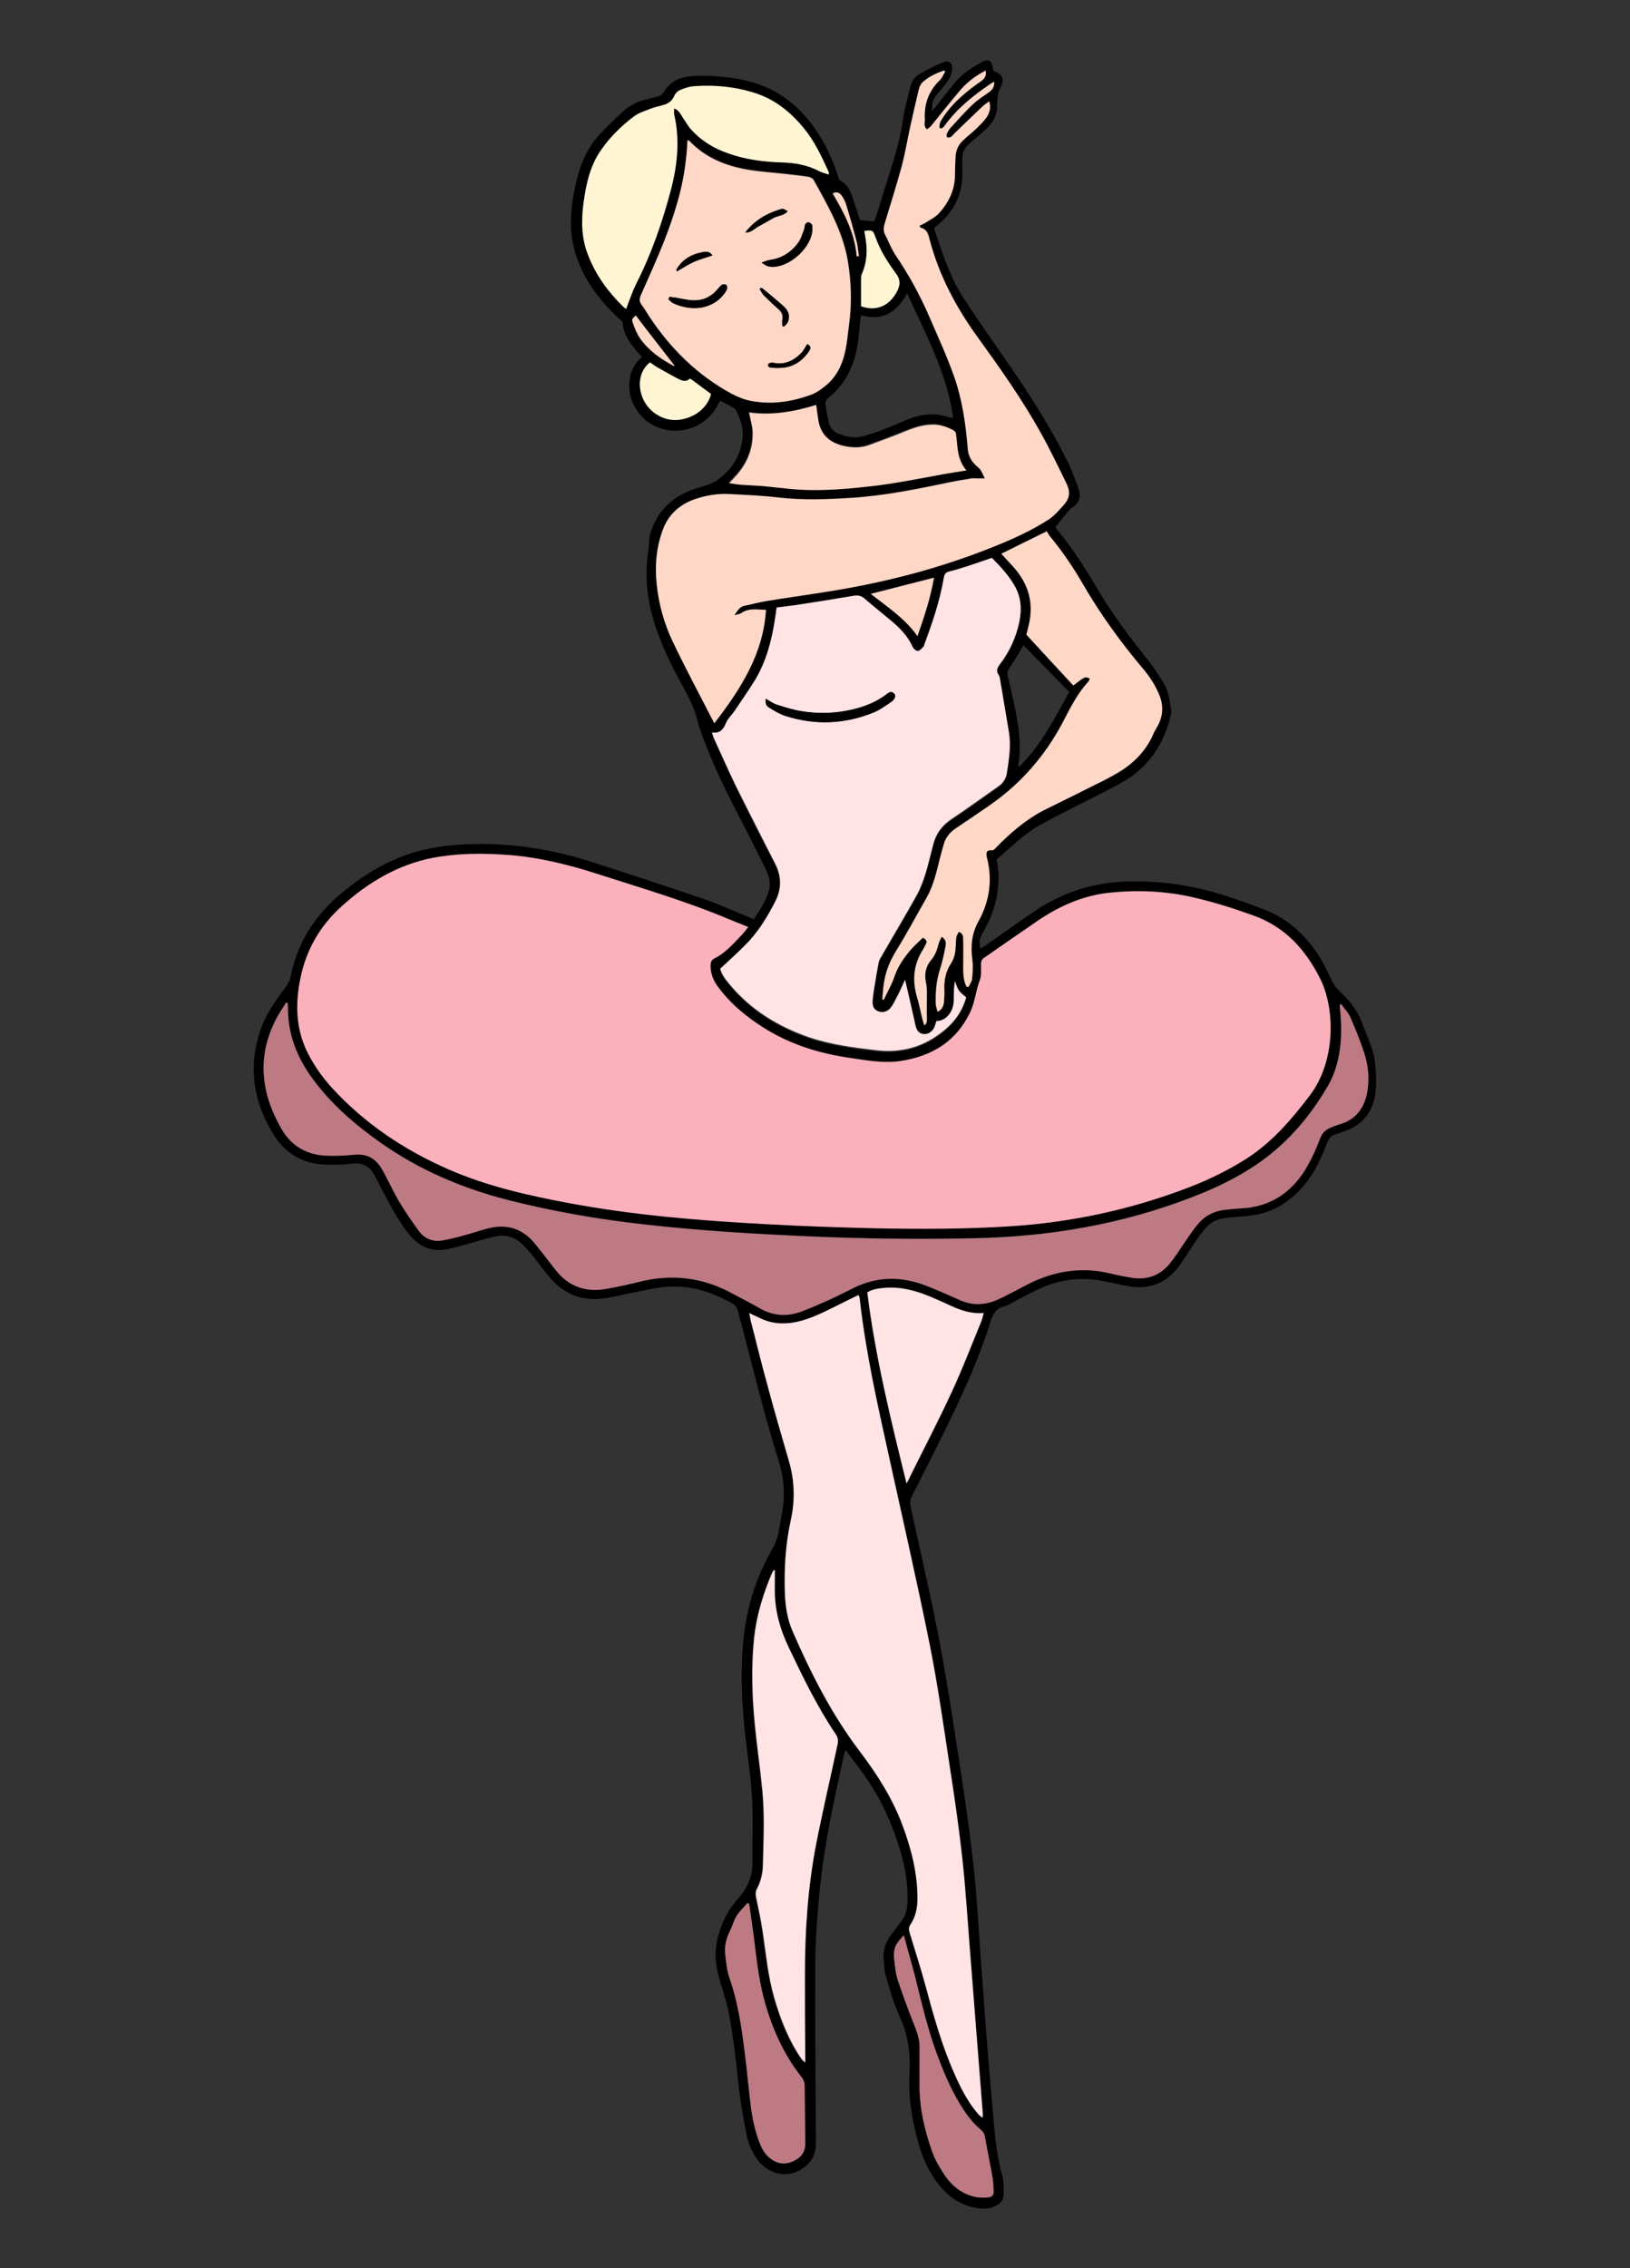 <?xml version="1.0" encoding="utf-8"?>
<!-- Generator: Adobe Illustrator 22.1.0, SVG Export Plug-In . SVG Version: 6.00 Build 0)  -->
<svg version="1.1" id="Слой3_xA0_Изображение_1_"
	 xmlns="http://www.w3.org/2000/svg" xmlns:xlink="http://www.w3.org/1999/xlink" x="0px" y="0px" viewBox="0 0 552 768"
	 style="enable-background:new 0 0 552 768;" xml:space="preserve">
<rect x="0" y="0" width="552" height="768" fill="#333333" stroke="none"/>
<style type="text/css">
	.st0{fill:#FAB1BC;}
	.st1{fill:#FFE3E5;}
	.st2{fill:#FFD7C6;}
	.st3{fill:#BD7A83;}
	.st4{fill:#FFF5D3;}
</style>
<g>
	<path d="M336.5,24.1c2.9,0.9,3.8,2.6,2.4,5.3c-1.1,2.1-1.2,4.1-1.2,6.4c0,3.1-1.4,5.7-3.7,7.8c-1.8,1.7-3.7,3.3-5.6,4.9
		c-1.7,1.4-2.5,3.1-2.5,5.2c0,1.6,0,3.2,0,4.8c0.1,7.6-3.1,13.6-9,18.2c-0.2,0.1-0.3,0.3-0.6,0.6c2.7,8,5.2,16.1,9.8,23.3
		c4.6,7.1,9.5,14.1,14.3,21c7.8,11.2,15.2,22.7,21.3,35c1.4,2.9,2.5,6,3.6,9.1c0.9,2.6,0.1,4.7-2.2,6.2c-0.4,0.3-0.8,0.5-1.1,0.9
		c-1.5,1.8-3,3.7-4.6,5.7c0,0,0.1,0.3,0.3,0.5c5.2,6.2,9.6,13,13.7,20c5.3,9.1,11.7,17.4,18.2,25.6c1.7,2.2,3.2,4.6,4.6,7
		c1.7,2.7,1.8,5.9,2.5,9c0.1,0.4-0.1,0.9-0.2,1.4c-2.2,9.6-7.2,17.4-15.8,22.5c-4.6,2.7-9.5,5-14.2,7.4c-5,2.6-10,5-14.9,7.8
		c-5.2,3-9.4,7.4-14.1,11.3c0.9,3.9,0.8,7.8,0.2,11.7c-0.7,4.6-2.4,8.8-4.7,12.8c-1.4,2.4-1.5,3-1,5.7c0.8-0.5,1.5-0.9,2.2-1.4
		c5.5-3.8,11-7.8,16.5-11.5c9.2-6.1,19.3-9.4,30.4-9.8c11.8-0.4,23.3,1.3,34.5,5c4.4,1.4,8.8,3,13.1,4.7c8,3.2,13.9,9,18.4,16.2
		c1.6,2.6,2.8,5.5,4.3,8.3c0.6,1,1.2,2,2.1,2.8c3.5,3.2,6.3,6.6,7.9,11.2c1.4,4.2,3.7,8.2,4.2,12.7c0.4,3.7,0.7,7.6,0.1,11.2
		c-0.9,6.3-4.7,10.6-10.8,12.6c-5.1,1.7-4.3,1-6.4,6.1c-2.3,5.8-5.4,11.1-10,15.3c-4.3,3.9-9.3,6.4-15.2,7c-2.7,0.3-5.4,0.5-8.1,0.8
		c-3.1,0.3-5.7,1.7-7.6,4.2c-1.7,2.1-3.2,4.4-4.7,6.7c-1.3,1.9-2.5,3.9-3.9,5.8c-4.5,5.8-10.4,7.7-17.5,6.3
		c-2.7-0.5-5.5-1.2-8.2-1.7c-8-1.5-15.6-0.3-22.8,3.4c-2.9,1.4-5.7,2.9-8.5,4.4c-0.5,0.3-1,0.6-1.5,0.7c-3.2,0.6-4.3,2.8-5.2,5.7
		c-3.4,11-8.1,21.5-13.1,31.9c-4.3,8.9-8.8,17.8-13.3,26.6c-0.7,1.3-0.8,2.5-0.5,3.9c3.3,15.2,6.9,30.4,9.8,45.7
		c2.9,15.5,5.2,31.1,7.6,46.6c1.5,10,2.9,20.1,4,30.2c1,9.5,1.5,19,2.2,28.5c0.7,9.5,1.4,19,2.1,28.5c0.7,9.1,1.5,18.2,2.3,27.3
		c0.6,6.7,1.2,13.4,3.1,19.9c0.5,1.9,0.4,4,0.4,5.9c0,2.1-1.2,3.4-3.1,4.2c-2.2,1-4.5,0.8-6.8,0.4c-5.7-1.2-10-4.6-13.2-9.3
		c-2.5-3.7-4.4-7.6-5.6-11.9c-2.3-8.1-3.7-16.2-3.2-24.6c0.4-6.8-0.6-13.1-3.5-19.3c-2-4.3-3.2-9-4.6-13.6c-0.5-1.7-0.4-3.5-0.6-5.2
		c-0.4-3.4,0.7-6.3,2.8-8.9c1.1-1.4,2.2-2.9,3.3-4.4c1.3-1.8,1.8-3.9,1.9-6.1c0.3-7.1-1.1-14-3.4-20.7c-2.9-8.7-6.9-16.8-12.5-24.2
		c-1.6-2.1-3.2-4.3-5.1-6.8c-0.3,1.1-0.5,1.6-0.6,2.2c-3.3,15-6.6,30-8.1,45.3c-0.9,8.7-1.5,17.6-1.5,26.3
		c-0.1,19.2,0.1,38.4,0.2,57.6c0,1.5,0.1,3.1-0.3,4.5c-0.3,1.3-0.9,2.8-1.9,3.8c-5.1,5.7-13,5.2-17.6-1c-1.9-2.6-3.1-5.4-3.7-8.5
		c-1.1-5.6-2.1-11.3-2.7-17c-0.9-8.3-1.8-16.5-3.4-24.7c-0.6-2.7-1.4-5.4-2.2-8.1c-1.4-4.2-2.5-8.5-2.1-12.9c0.2-2,0.6-3.9,1.2-5.8
		c0.6-2,1.5-3.9,2.4-5.8c0.6-1.3,1.5-2.4,2.4-3.6c1.1-1.5,2.4-2.8,3.4-4.3c1.9-2.8,3-5.8,3-9.2c-0.1-7.4,0.3-14.7-0.1-22.1
		c-0.3-6.5-1.3-13-2.1-19.6c-1.4-11.9-2-23.8-0.7-35.7c1.2-10.6,4.5-20.6,9.9-29.9c0.8-1.4,1.3-2.9,1.7-4.4c0.6-2.6,0.9-5.2,1.4-7.8
		c1.1-6,0.5-11.8-1.3-17.5c-5.2-16.5-9.1-33.3-13.6-50c-0.3-1.2-0.7-2.2-1.9-2.9c-6.9-3.9-14.2-6.3-22.2-5.7c-3.3,0.2-6.5,1-9.7,1.6
		c-3.8,0.7-7.6,1.7-11.5,2.3c-7.2,1.1-13.3-1.2-18.1-6.6c-2.1-2.3-3.9-4.9-5.8-7.3c-1.2-1.5-2.4-3-3.8-4.3c-2.5-2.4-5.6-3.5-9-2.8
		c-3,0.6-6,1.6-9,2.4c-2.4,0.7-4.8,1.4-7.2,1.9c-5.1,1.1-9.3-0.4-12.7-4.3c-3.6-4.2-6.2-9.1-8.8-14c-1.2-2.3-2.4-4.7-3.7-7
		c-1.6-2.9-4-4-7.4-3.6c-3.1,0.4-6.4,0.5-9.6,0.3c-7.1-0.4-12.8-3.7-16.6-9.6c-6.8-10.6-9-22.1-5.3-34.4c1.7-5.8,5-10.8,8.7-15.6
		c0.8-1,1.6-2.3,1.9-3.5c2.3-12.1,8.6-21.7,18.1-29.4c8.7-7.1,18.4-12.5,29.6-14.6c6.6-1.3,13.2-1.5,19.8-1.4
		c11.2,0.3,22.1,2.2,32.8,5.5c13.5,4.3,26.9,8.7,40.3,13.3c4.6,1.6,9,3.6,13.6,5.5c0.9,0.4,1.7,0.7,2.8,1.2c2-3.2,4.1-6.2,5.1-9.8
		c0.7-2.4,0.1-4.8-1-7c-2.7-5.4-5.4-10.9-8.2-16.3c-5.3-10.2-10.4-20.4-14.1-31.2c-0.2-0.6-0.5-1.2-0.6-1.8c-1-5-3.4-9.4-5.8-13.8
		c-4-7.3-7.6-14.8-9.8-22.9c-2-7.4-2.5-14.8-1.3-22.3c0.3-1.6,0.1-3.2,0.4-4.7c1.8-6.9,6-11.9,12.5-14.9c2.2-1,4.7-1.6,7-2.4
		c1.2-0.4,2.4-0.9,3.4-1.6c5-3.6,8-8.4,8.6-14.6c0.3-3.4-0.9-6.3-2.3-9.2c-0.2-0.3-0.5-0.6-0.9-0.8c-1.4-0.8-2.8-1.5-4.4-2.3
		c-0.5,0.8-0.9,1.6-1.3,2.3c-5.6,9.4-19.1,10.6-26,2.2c-3.2-4-4.2-8.5-3-13.5c0.6-2.3,1.9-4.2,3.8-5.8c-0.6-0.7-1.1-1.2-1.6-1.8
		c-2.4-2.8-4.5-5.7-4.9-9.4c-0.1-1.1-0.9-1.4-1.5-2c-7.6-7.2-13.5-15.4-15.5-25.9c-1-5.4-0.6-10.8,0.4-16.2c0.4-2.4,1-4.9,1.7-7.2
		c1.4-4.9,3.8-9.4,7.3-13.1c2.4-2.5,4.8-4.9,7.3-7.2c2.4-2.3,5.3-3.8,8.6-4.5c1.2-0.3,2.3-0.6,3.5-0.9c1.1-0.3,1.7-0.9,2.3-1.9
		c0.6-1.1,1.7-2.1,2.7-2.9c2.6-1.8,5.6-2.2,8.7-2.2c6-0.1,12,0.4,17.8,2c9,2.4,16,7.8,21.4,15.3c3.7,5.2,6.4,10.9,8.3,17
		c0.1,0.4,0.2,0.9,0.5,1c3.3,1.8,4.1,5.1,5.1,8.3c0.6,1.7,1.2,3.5,1.7,5.2c1.7,0.2,3.2,0.4,4.7,0.5c0.2-0.3,0.4-0.6,0.5-0.9
		c2-6.2,3.9-12.5,5.9-18.8c1.5-4.9,2.8-9.8,3.5-14.9c0.5-3.7,1.6-7.3,2.5-11c0.4-1.8,1.4-3.3,2.9-4.2c2.6-1.5,5.3-2.9,8.1-4.1
		c2.2-0.9,3.5,0.4,3.1,2.8c-0.3,2-1.4,3.6-2.6,5.1c-0.9,1.1-1.7,2.1-2.6,3.1c-1.3,1.5-1.7,3.2-1.6,5.5c0.6-0.6,0.9-0.9,1.2-1.3
		c2.3-2.9,4.5-6,7-8.8c2.3-2.7,5.3-4.6,8.4-6.3c2.6-1.5,3.8-0.8,4,2.2C336.6,23.4,336.5,23.7,336.5,24.1z M253.4,313.9
		c-2.4-1-4.4-1.9-6.4-2.7c-14.5-6.1-29.5-10.5-44.4-15.3c-9.9-3.2-20-5.7-30.4-6.5c-8.6-0.7-17.1-0.7-25.6,1
		c-11.8,2.3-21.7,8.2-30.6,16.2c-7.5,6.7-12.2,14.9-14.2,24.7c-1.8,8.9-1.5,17.5,2.8,25.7c2.1,4,4.7,7.6,7.7,11
		c11.1,12.3,24.6,21.3,39.8,27.9c13.1,5.7,26.9,8.8,40.8,11.4c22,4.1,44.2,5.9,66.5,7.1c12.3,0.7,24.6,1.1,36.9,1.4
		c15.4,0.3,30.9,0.4,46.3-0.7c19.7-1.3,38.8-5.3,57.3-12.1c7.5-2.7,14.6-6,21.4-10.2c9.1-5.6,15.9-13.5,22.3-21.9
		c8.9-11.7,8.6-29.5,3.5-39.7c-5-9.9-12-17.5-22.6-21.3c-6.6-2.4-13.3-4.5-20.2-6.1c-9.4-2.2-19-2.6-28.6-1.6
		c-9,0.9-17.1,4.6-24.5,9.7c-5.9,4.1-11.8,8.2-17.8,12.3c-0.9,0.6-1.1,1.3-1.1,2.4c0.1,1.7,0.3,3.7-0.4,5.2
		c-1.4,3.4-1.6,7.2-3.1,10.5c-4.7,10.2-13.2,15.3-23.9,16.9c-5.5,0.8-11-0.2-16.5-1c-11.4-1.6-22.1-5-31.7-11.6
		c-5.2-3.5-9.9-7.6-13.6-12.7c-1.5-2.1-2.4-4.5-2.4-7.2c0-0.9,0.2-1.7,1.2-2.2c3.4-1.7,6-4.5,8.6-7.2
		C251.4,316.4,252.2,315.3,253.4,313.9z M335.9,188.9c-5.1,1.8-9.9,3.5-14.8,5.1c-1.1,0.4-1.4,1.1-1.5,2.1c-1.3,7.7-3.7,15-6.5,22.3
		c-0.1,0.4-0.2,0.8-0.5,1.1c-0.5,0.5-1.2,1.3-1.8,1.3c-0.6,0-1.4-0.7-1.7-1.3c-1.6-3.4-4-6.2-6.8-8.5c-3.2-2.7-6.5-5.2-9.6-8
		c-1.1-0.9-2.1-1.2-3.5-0.9c-6.6,1.2-13.3,2.2-19.9,3.2c-2.1,0.3-4.2,0.6-6.3,0.8c-0.2,1.5-0.4,2.8-0.6,4.1
		c-1.1,7.3-3,14.3-6.8,20.6c-2.1,3.6-4.5,7-6.9,10.4c-0.9,1.4-2.3,2.6-2.9,4.1c-0.9,2.2-2.1,3.5-4.7,3.1c0.2,0.7,0.4,1.3,0.6,1.8
		c2.5,5.5,4.9,11,7.5,16.3c4.3,8.8,8.8,17.6,13.3,26.3c2.2,4.2,2.2,8.4,0.1,12.7c-2.4,4.9-5.3,9.6-9,13.6c-3,3.2-6.3,6.1-9.7,9.3
		c0.4,1.6,1.6,3.2,2.8,4.8c7.2,8.9,16.6,14.7,27.3,18.4c7.4,2.5,15.1,3.5,22.8,4.4c8.7,1,16.3-1.3,23-6.8c3.7-3,6.2-6.8,7.4-11.1
		c-1-0.9-2-1.5-2.5-2.4c-0.6-0.9-0.9-2.1-1.3-3.1c-0.4,2.1-0.4,4-0.4,6c0,2-0.5,3.8-1.7,5.4c-1.1,1.4-2.6,2.1-4.2,2.1
		c-0.4,1-0.5,1.8-0.9,2.5c-0.7,1.4-2.2,2.1-3.6,1.9c-1.5-0.2-2.1-1.3-2.5-2.6c-0.2-0.8-0.3-1.6-0.5-2.3c-1-4.4-2-8.8-3.1-13.5
		c-1.1,2.2-2.1,4.4-3.1,6.5c-0.5,1-1,2-1.7,2.9c-1.1,1.4-2.8,1.9-4.3,1.3c-1.4-0.6-2-1.7-1.9-3.5c0.1-1.4,0.3-2.7,0.5-4
		c0.5-3.1,1-6.1,1.6-9.2c0.1-0.7,0.6-1.3,0.9-1.9c4-6.9,8.1-13.8,12-20.8c1.2-2.2,2.2-4.6,2.9-7.1c1.1-3.4,1.8-6.8,2.7-10.2
		c1-3.5,2.9-6.3,6-8.3c5.4-3.6,10.6-7.4,15.9-11.1c1.7-1.2,2.7-2.8,3-4.7c0.6-4.5,1.4-9,0.7-13.6c-1-6.2-2.1-12.3-3.1-18.4
		c-0.1-0.3-0.1-0.7-0.3-0.9c-1.3-1.5-0.5-2.8,0.5-4.1c3.1-4.2,5.3-8.9,6.4-14.1c0.9-4.4,0.5-8.6-1.8-12.5
		C341.3,194.5,338.7,191.7,335.9,188.9z M253.7,444.6c0.3,1.1,0.4,1.8,0.6,2.5c1.8,7.2,3.6,14.4,5.6,21.6c2.4,8.6,4.8,17.2,7.3,25.8
		c1.9,6.7,2.2,13.4,0.7,20.2c-1.8,8.3-2.3,16.6-2,25c0.2,4.3,0.8,8.4,2.5,12.4c6.3,14.5,13.4,28.5,23,41.1
		c5.9,7.8,11.1,16,14.5,25.3c2.9,7.9,5,15.9,4.9,24.3c0,3.2-0.6,6.2-2.4,8.9c-0.7,1-0.5,1.8-0.2,2.9c1.8,5.9,3.7,11.8,5.3,17.7
		c2.7,10,5.4,20.1,9.7,29.6c2.2,5,4.7,10,8.4,14.2c0.3,0.4,0.8,0.6,1.3,1c0-0.7,0-1.1,0-1.5c-1.5-18.7-2.9-37.3-4.4-56
		c-0.8-10-1.4-20.1-2.5-30.1c-1.2-11-2.8-21.9-4.5-32.8c-2-13.2-3.9-26.4-6.5-39.5c-4.3-21.5-9.2-42.8-13.9-64.2
		c-3.9-17.7-7.9-35.4-9.9-53.5c0-0.3-0.2-0.5-0.4-1c-2.1,1-4.1,2-6.1,3c-4.3,2.1-8.5,4.4-13.2,5.7c-5.1,1.4-9.9,1.3-14.7-1.2
		C255.8,445.6,255,445.2,253.7,444.6z M241.9,244.9c9.1-11.8,16.7-23.6,17.5-38.5c-2.8,0-5.6-0.7-8.2,1c-0.7,0.5-1.7,0.5-2.5,0.8
		c1-1.5,1.8-2.9,3.5-3.2c2.5-0.5,5-1.2,7.5-1.6c7.3-1.2,14.7-2.2,22-3.4c19.1-3.2,37.7-8.1,55.6-15.3c6.2-2.5,12.3-5.3,18-9
		c2-1.3,3.5-3.1,5.1-5c2.2-2.5,1.8-4.9,0.6-7.4c-2.8-5.7-5.5-11.4-8.6-16.9c-6.3-11.2-13.6-21.7-21.1-32
		c-7.5-10.3-13.5-21.4-16.6-33.8c-0.4-1.7-1-3.2-2.9-3.6c-0.1,0-0.2-0.4-0.4-0.7c0.8-0.4,1.6-0.7,2.4-1.2c1.4-0.9,3-1.7,4.1-2.9
		c3.4-3.7,5.5-8,5.5-13.2c0-2,0.1-4,0.2-6c0.1-2.3,1-4.2,2.7-5.7c1.4-1.3,2.9-2.5,4.3-3.8c1.2-1.2,2.4-2.3,3.4-3.7
		c1.1-1.6,1.6-3.4,1-5.6c-0.8,0.6-1.5,1-2.1,1.6c-3.2,3.1-6.4,6.2-9.7,9.3c-0.4,0.4-0.7,0.9-1.2,1.2c-0.3,0.2-0.9,0.2-1.3,0.1
		c-0.2-0.1-0.3-0.8-0.1-1.1c0.3-0.7,0.7-1.5,1.2-2c2.5-2.7,4.9-5.5,7.6-8c1.7-1.6,3.8-2.9,5.7-4.3c1.1-0.8,1.7-1.8,1.6-3.4
		c-0.6,0.3-1,0.5-1.4,0.8c-5.7,3.8-11.1,8.1-15.2,13.8c-0.4,0.6-0.8,1.4-1.9,1.1c-0.2-1.6,0.6-2.8,1.4-4c3.3-4.9,7.7-8.5,12.5-11.8
		c1.3-0.9,2-1.9,1.7-3.7c-3.5,1.8-6.4,4-8.9,7c-3.3,3.9-6.4,8-9.7,11.9c-0.3,0.4-0.8,0.7-1.3,1c-1.2-1.1-0.6-2.4-0.7-3.5
		c-0.4-5.2,1.3-9.5,5.1-13.2c0.8-0.8,1.2-1.9,1.8-2.9c-0.1-0.1-0.3-0.2-0.4-0.3c-2.7,1-5.3,2.1-7.4,4.1c-0.5,0.5-1,1.3-1.1,2.1
		c-1.1,4.5-2.1,9-3.1,13.5c-0.9,4.2-1.6,8.5-2.7,12.6c-1.8,6.6-3.8,13-5.8,19.5c-0.4,1.4-0.5,2.7,0.2,3.9c1.2,2.3,2.2,4.8,3.6,7
		c4.4,6.5,8.1,13.4,11.3,20.6c2.8,6.5,5.8,13,8.2,19.7c2.9,7.9,4.1,16.3,4.8,24.7c0.2,2.4,1,4.3,2.7,5.9c0.6,0.6,1.2,1.1,1.7,1.7
		c0.5,0.7,0.8,1.6,1.4,2.8c-1.2,0-1.9,0-2.6,0c-0.6,0-1.3-0.1-1.9,0c-2.4,0.4-4.9,0.8-7.3,1.3c-11.1,2.3-22.2,4.6-33.6,5.3
		c-8.1,0.5-16.1,0.8-24.2-0.1c-5.6-0.7-11.3-0.9-17-1.2c-4-0.2-8,0.5-11.8,1.8c-4.9,1.7-8.5,4.9-10.4,9.7c-2.5,6.1-3,12.6-2.3,19.1
		c0.7,6.7,2.4,13.3,5.4,19.3C232.2,226.4,237,235.4,241.9,244.9z M454.2,340c-0.2,0.1-0.4,0.2-0.5,0.3c0.2,1.7,0.4,3.3,0.4,5
		c0.3,7.9-0.5,15.6-4.5,22.5c-4.7,8.1-10.5,15.3-17.5,21.4c-8.4,7.3-18.2,12.2-28.4,16.1c-23.8,9.2-48.5,13.4-73.9,13.9
		c-19,0.4-38.1,0.1-57.1-0.7c-18-0.8-35.9-1.9-53.8-3.9c-15.8-1.8-31.3-4.4-46.7-8.3c-15.5-3.9-30-10.1-43.1-19.3
		c-8.8-6.2-16.9-13.1-23.3-21.9c-5.3-7.3-8.4-15.2-8.3-24.3c0-0.4-0.1-0.9-0.1-1.3c-0.2,0-0.3-0.1-0.5-0.1c-1.1,1.7-2.2,3.4-3.2,5.2
		c-6.8,12.8-5.4,25.3,1.6,37.5c3.2,5.5,8.2,8.7,14.7,9.1c3.3,0.2,6.7,0,10-0.3c4.1-0.4,7,1.2,9.1,4.5c0.5,0.8,1,1.6,1.4,2.5
		c1.6,3,2.9,6.1,4.7,8.9c2.1,3.5,4.4,6.9,6.8,10.1c1.9,2.5,4.7,3.6,7.9,3c2.4-0.4,4.8-1.1,7.2-1.7c2.8-0.8,5.5-1.8,8.3-2.4
		c6.1-1.5,11.4,0,15.5,4.9c0.8,1,1.6,2,2.4,3c1.7,2.1,3.3,4.3,5,6.4c4.4,5.5,10.2,7.5,17.1,6.2c3.6-0.7,7.2-1.4,10.8-2.3
		c11.3-2.9,22-1.6,32.2,4.1c2.9,1.6,5.9,3.1,8.9,4.8c4.5,2.6,9.3,2.9,14.1,1.1c3.2-1.2,6.3-2.6,9.5-4c2.8-1.3,5.6-2.7,8.4-4.1
		c8-3.9,16.1-3.8,24.2-0.7c3.9,1.5,7.7,3.2,11.5,4.9c4,1.8,8,1.9,12.1,0.2c0.8-0.3,1.6-0.7,2.4-1.1c2.8-1.5,5.7-2.9,8.5-4.4
		c9-4.7,18.4-6.1,28.4-3.6c2.3,0.6,4.7,1.1,7.1,1.4c5.1,0.8,9.4-0.8,12.6-4.8c1.7-2,3-4.3,4.6-6.5c1.6-2.3,3.1-4.6,4.9-6.8
		c2.3-2.7,5.3-4.4,8.8-4.9c1.8-0.2,3.7-0.5,5.5-0.5c9.7-0.4,17.1-4.9,22.1-13.1c1.5-2.4,2.8-5,3.9-7.7c2-4.8,1.5-5.7,8.1-7.8
		c5.5-1.7,8.2-5.8,9.1-11.3c0.7-4.4,0.2-8.8-1.2-13c-1.3-4-2.9-8-4.6-11.8C456.6,342.8,455.2,341.4,454.2,340z M232.8,47.5
		c-0.1,2.1-0.2,4.1-0.4,6.1c-1,9.9-4,19.2-7.6,28.4c-2.4,6-5.1,11.9-7.7,17.8c-0.5,1.2-0.6,2,0.2,3.1c0.9,1.2,1.6,2.6,2.5,3.8
		c7.3,11.1,16.5,20.2,28.2,26.5c2.1,1.1,4.4,2,6.7,2.4c7,1.3,13.9,0.2,20.5-2.3c2-0.7,3.7-2.2,5.3-3.6c3.3-3,5.1-7,5.9-11.3
		c0.6-2.8,0.8-5.7,1.2-8.5c1-7.3,0.8-14.5-0.4-21.7c-1.7-10-6.7-18.6-11.5-27.3c-0.3-0.6-1.2-1.1-1.9-1.2c-2.4-0.4-4.7-0.6-7.1-0.9
		c-4.4-0.5-8.9-0.7-13.3-1.5c-7.5-1.3-14.5-4-19.9-9.8C233.4,47.5,233.2,47.5,232.8,47.5z M327.3,334.1c0.2,0,0.4,0.1,0.6,0.1
		c0.4-0.9,1.1-1.8,1.2-2.7c0.2-2.1,0.4-4.3,0.1-6.4c-0.6-4.6-0.3-8.9,2.1-13.2c3.7-6.7,4.8-14,2.8-21.6c-0.1-0.2-0.1-0.5-0.1-0.7
		c-0.1-1.2,0.3-1.8,1.6-1.7c1,0.1,1.3-0.5,1.7-1c4.7-4.9,9.9-9.4,16-12.5c5.1-2.6,10.3-5.1,15.5-7.7c3-1.5,6-3,8.9-4.6
		c5.6-3.2,10.1-7.5,12.8-13.6c0.3-0.7,0.7-1.3,1-1.9c2-3.3,2.7-6.8,1.3-10.5c-1.2-3.4-3.1-6.5-5.5-9.3c-7.7-9.1-14.7-18.8-20.7-29.1
		c-3.3-5.7-7-11.1-11.2-16.2c-0.4-0.5-0.8-1.2-1-1.6c-5.4,2.7-10.3,5.1-15.4,7.6c1.3,1.4,2.5,2.7,3.7,4c4.9,5.3,7.3,11.4,5.9,18.7
		c-0.3,1.6-0.7,3.1-1.1,4.7c5.3,5.7,10.6,11.4,15.9,17.2c4-3.2,4-3.2,5.6-2.3c-0.1,0.3-0.2,0.8-0.5,1c-3.9,4.1-6.3,9.2-8.9,14.2
		c-5.9,11-13.8,20.1-24,27.3c-3.9,2.8-7.9,5.5-11.9,8.1c-1.9,1.3-3.4,2.9-4.1,5.2c-0.5,1.7-0.9,3.4-1.4,5.1c-1.2,4.5-2.1,9-4.4,13.1
		c-3.4,6.1-6.7,12.4-10.5,18.3c-1.9,3-3.2,6.1-3.8,9.4c-0.5,2.3-0.5,4.6-0.8,6.9c0.2,0,0.3,0.1,0.5,0.1c1.2-2.6,2.7-5.1,3.6-7.8
		c1.2-3.6,3.3-6.5,5.7-9.3c1.2-1.4,2.6-2.7,3.9-3.9c1.3,0.6,1.5,1.3,1,2.3c-0.3,0.6-0.6,1.1-0.9,1.7c-3.2,5-3.7,10.3-2.1,15.9
		c0.8,2.7,1.3,5.4,2,8.1c0.1,0.5,0.3,1,0.5,1.7c1-0.7,0.9-1.5,0.9-2.3c0-2.7,0.1-5.4,0-8.1c0-1.3,0-2.7-0.3-4
		c-0.6-2.8-0.3-5.4,1.7-7.7c1.3-1.6,2.1-3.4,2.5-5.3c0.2-0.9,0.7-1.6,1.1-2.6c1.8,1.1,1.5,2.5,1.2,3.8c-0.5,2.6-1.1,5.2-1.9,7.7
		c-1.2,3.6-1.4,7.4-1.3,11.1c0,0.9,0.3,1.8,0.6,2.8c1.7-0.9,2.1-2.2,2.2-3.5c0.2-1.4,0.2-2.9,0.1-4.3c-0.1-3.1,0.5-6,2.2-8.5
		c1.4-2.1,1.6-4.3,1.7-6.6c0-0.8,0-1.6,0.2-2.4c0.1-0.6,0.5-1.2,0.8-1.8c1.5,0.6,1.5,1.7,1.5,2.7c0,3.2,0,6.4,0,9.6
		C326.2,330,326.3,332.1,327.3,334.1z M262.4,531.7c-0.2,0-0.3-0.1-0.5-0.1c-0.2,0.4-0.5,0.8-0.7,1.2c-2.9,7-5.2,14.3-6,21.9
		c-1,9.9-0.7,19.8,0.3,29.7c0.8,7.3,1.8,14.6,2.5,21.9c0.8,8.2,0.4,16.5,0.2,24.7c-0.1,3-0.6,5.9-2,8.5c-0.5,1-0.5,1.9-0.3,3
		c0.8,3.8,1.6,7.7,2.2,11.5c1.1,7.5,1.8,15.1,3.9,22.4c2.1,7.4,4.9,14.4,9.2,20.7c0.3,0.4,0.7,0.7,1.3,1.3c0-1.1,0-1.7,0-2.3
		c0-9.3-0.1-18.6-0.1-27.8c0-14.7,1.1-29.4,3.8-43.9c2.2-11.2,4.7-22.4,7.2-33.5c0.3-1.3,0.3-2.4-0.5-3.6
		c-6.2-9.3-11.1-19.4-16-29.5c-3.1-6.5-4.9-13.2-4.7-20.4C262.4,535.5,262.4,533.6,262.4,531.7z M280.6,59.1
		c0.1-0.5,0.2-0.7,0.1-0.8c-2.4-5.2-4.8-10.5-8.5-15c-4.6-5.6-10.1-10-17.2-12.1c-6.5-1.9-13.2-2.5-19.9-2.1c-1.7,0.1-3.4,0.7-5,1.4
		c-0.8,0.3-1.5,1.2-1.8,2c-0.6,1.5-1.6,2.4-3.1,2.8c-1.6,0.5-3.3,0.8-4.8,1.4c-2,0.8-4.2,1.4-5.8,2.7c-4.1,3.1-7.9,6.8-10.9,11.1
		c-3.8,5.5-5.2,11.8-6.1,18.2c-0.8,6-0.7,12,1.6,17.7c2.6,6.7,6.8,12.3,11.8,17.3c0.3,0.3,0.6,0.4,1.1,0.8c0.2-0.6,0.3-1,0.5-1.5
		c0.9-2.3,1.6-4.7,2.8-6.9c5.2-10.2,8.9-20.9,11.8-31.9c2.2-8.4,3.1-17,1.1-25.6c-0.1-0.6,0-1.2,0-2c1.8,0.7,2.3,2.2,3.1,3.4
		c0.8,1.2,1.6,2.6,2.6,3.7c3.4,3.9,7.7,6.5,12.5,8.1c5.9,2,12,2.9,18.1,3.1c4.4,0.1,8.6,0.8,12.5,2.8
		C278.1,58.4,279.3,58.6,280.6,59.1z M307,502.3c0.4-0.8,0.9-1.5,1.3-2.3c4.7-9.5,9.6-19,14.1-28.6c3.6-7.9,6.8-16.1,10.1-24.1
		c0.3-0.8,0.5-1.7,0.8-2.8c-4.1,0.4-7.5-0.8-10.8-2.3c-2.4-1.1-4.8-2.2-7.2-3.2c-5.1-2.1-10.3-3.6-15.8-3c-1.9,0.2-3.8,0.4-5.6,1.5
		C296.4,459.4,301.7,480.8,307,502.3z M276.4,137.1c-7.7,2.4-15.2,3.6-22.9,2.3c0.4,2.3,1.2,4.4,1.2,6.5c0.2,5.9-1.9,11-5.9,15.2
		c-0.6,0.7-1.2,1.3-2.1,2.2c1.5,0.2,2.5,0.4,3.5,0.5c2.7,0.2,5.4,0.3,8.1,0.5c3.2,0.3,6.4,0.7,9.5,1c10,0.9,20,0,29.9-1.3
		c7.4-0.9,14.7-2.5,22-3.8c2.3-0.4,4.7-0.7,7.4-1.2c-3-3.4-3-7.4-3.4-11.3c0-0.2-0.1-0.5-0.1-0.7c0-0.9-0.5-1.4-1.3-1.8
		c-2.1-1-4.3-1.7-6.7-1.7c-3,0.1-5.8,0.9-8.6,2c-4.2,1.7-8.5,3.3-12.8,4.9c-3,1.1-6.1,1-9.2,0.2c-4.4-1.1-7.1-3.8-8-8.3
		C276.9,140.8,276.7,139.1,276.4,137.1z M291.6,106.7c-0.1,0.8-0.3,1.5-0.3,2.1c-0.2,1.7-0.3,3.3-0.5,5c-0.8,8.4-3.7,15.8-10.6,21.2
		c-0.4,0.3-0.7,1.1-0.7,1.6c0.3,2.2,0.7,4.4,1.2,6.6c0.5,1.8,1.7,3.1,3.4,3.7c2.6,1,5.4,1.6,8.2,0.8c2.1-0.6,4.1-1.2,6.2-2
		c3.2-1.2,6.3-2.7,9.5-3.9c4.3-1.7,8.7-2,13.1-0.6c0.5,0.2,1,0.2,1.7,0.3c-2.1-15.3-9.3-28.3-15.6-42.2
		C303.7,105.7,299,108.9,291.6,106.7z M253.7,644.6c-0.2,0-0.4-0.1-0.6-0.1c-1.8,2-3.8,3.8-4.7,6.5c-0.3,1.1-0.8,2.1-1.3,3.1
		c-1.2,2.4-1.8,5-1.5,7.7c0.3,2.8,0.6,5.6,1.5,8.2c2.9,8.4,4.2,17.1,5.2,25.8c0.7,5.6,1.2,11.3,1.9,16.9c0.5,4.3,1.3,8.5,2.9,12.6
		c0.8,2.1,1.9,4.1,3.6,5.5c2.4,1.9,5,2.4,7.8,1.1c2.7-1.2,4.2-3.2,4.2-6.3c-0.1-6.5-0.1-12.9-0.2-19.4c0-0.9-0.4-1.9-0.9-2.6
		c-6.5-8.1-10.5-17.4-13.1-27.5c-1.8-6.8-2.5-13.8-3.3-20.8C254.8,651.6,254.2,648.1,253.7,644.6z M306.1,655.3
		c-2.8,2.9-3.6,4.5-3.3,7.8c0.2,2.5,0.5,5.1,1.3,7.5c1.8,5.4,3.9,10.7,5.9,16c0.8,2,1.4,4.1,1.4,6.3c0,4.2,0,8.5,0,12.7
		c0,8,1.8,15.7,4.4,23.2c0.9,2.5,2.3,4.8,3.7,7c2.7,4.2,6.3,7.2,11.4,8.1c1.3,0.2,2.7,0.2,4,0c1-0.1,1.7-0.8,1.6-2
		c-0.1-1.4-0.1-2.9-0.3-4.3c-0.8-4.6-1.8-9.3-2.6-13.9c-0.2-1.1-0.5-1.9-1.4-2.6c-3-2.5-5.3-5.6-7.2-8.9c-3.2-5.4-5.6-11.1-7.8-17
		c-3.1-8.3-5.1-17-7.2-25.6C308.8,665,307.4,660.3,306.1,655.3z M346.6,218.5c-1.5,2.5-3,5.1-4.7,7.6c-0.8,1.1-0.9,2.1-0.5,3.4
		c0.7,2.7,1.3,5.4,1.9,8.2c1.5,7.1,2.8,14.3,1.5,21.6c0,0.1,0.2,0.2,0.4,0.3c7.4-7.3,12-16.4,16.9-25.3
		C356.8,228.9,351.7,223.7,346.6,218.5z M240.8,133.4c-2.1-1.6-4.2-3.1-6.2-4.6c-0.3-0.2-0.5-0.3-1-0.6c-1.3,1.3-2.8,0.7-4.1,0
		c-2.2-1.1-4.4-2.3-6.5-3.6c-1-0.6-2-1.3-2.9-1.9c-3.3,2.6-4.2,7.2-2.6,11.7c1.8,4.8,6.8,8.1,11.8,7.8
		C234.8,141.8,239.5,138.3,240.8,133.4z M291.6,103.7c5,1.7,9.3-0.1,11.9-4.6c1.3-2.2,1.7-4.2-0.1-6.6c-2.8-3.8-5.4-7.9-7-12.5
		c-0.8-2.2-1-2.2-3.7-1.9c0.1,0.6,0.2,1.2,0.3,1.8c0.8,4.3,0.8,8.6-1.1,12.7c-0.2,0.4-0.3,0.9-0.3,1.4
		C291.6,97.3,291.6,100.5,291.6,103.7z M316.3,195.6c-7.3,1.9-14.2,3.6-21.4,5.4c5.7,4.6,11.6,8.3,15.8,14.3
		C313.1,208.8,315.2,202.5,316.3,195.6z M228.5,123.9c-4.4-5.6-8.8-11.3-13.3-17c-1.2,1.1-1.4,1.2-1,2.4c0.7,1.8,1.4,3.8,2.5,5.4
		c2.9,4.1,6.9,6.8,11.2,9.2C228.1,123.9,228.4,123.9,228.5,123.9z M290.1,86.8c0.2,0,0.5,0,0.7-0.1c-0.3-1.8-0.5-3.6-0.9-5.3
		c-1.1-4.2-2.4-8.4-3.6-12.6c-0.3-0.9-0.7-1.8-1.3-2.5c-0.7-1-1.8-1.4-3.1-0.8C285.9,72.2,289.5,78.9,290.1,86.8z"/>
	<path class="st0" d="M253.4,313.9c-1.1,1.4-2,2.5-3,3.5c-2.6,2.7-5.1,5.5-8.6,7.2c-0.9,0.5-1.1,1.2-1.2,2.2c0,2.7,0.8,5,2.4,7.2
		c3.7,5.1,8.4,9.2,13.6,12.7c9.6,6.6,20.3,10,31.7,11.6c5.5,0.8,11,1.8,16.5,1c10.8-1.6,19.2-6.7,23.9-16.9
		c1.5-3.3,1.8-7.1,3.1-10.5c0.6-1.5,0.4-3.5,0.4-5.2c0-1.1,0.2-1.8,1.1-2.4c5.9-4.1,11.8-8.2,17.8-12.3c7.4-5.1,15.5-8.7,24.5-9.7
		c9.6-1,19.2-0.6,28.6,1.6c6.9,1.6,13.6,3.7,20.2,6.1c10.7,3.8,17.6,11.4,22.6,21.3c5.2,10.2,5.4,28-3.5,39.7
		c-6.4,8.4-13.2,16.3-22.3,21.9c-6.8,4.2-13.9,7.5-21.4,10.2c-18.5,6.8-37.6,10.8-57.3,12.1c-15.4,1-30.9,1-46.3,0.7
		c-12.3-0.3-24.6-0.7-36.9-1.4c-22.3-1.2-44.5-3-66.5-7.1c-13.9-2.6-27.7-5.7-40.8-11.4c-15.1-6.6-28.6-15.6-39.8-27.9
		c-3-3.3-5.6-7-7.7-11c-4.3-8.2-4.6-16.8-2.8-25.7c2-9.9,6.7-18,14.2-24.7c8.8-7.9,18.8-13.9,30.6-16.2c8.5-1.6,17-1.6,25.6-1
		c10.4,0.8,20.5,3.3,30.4,6.5c14.9,4.8,30,9.2,44.4,15.3C248.9,312.1,250.9,312.9,253.4,313.9z"/>
	<path class="st1" d="M335.9,188.9c2.8,2.8,5.5,5.7,7.5,9.1c2.4,3.9,2.7,8.1,1.8,12.5c-1.1,5.2-3.2,9.9-6.4,14.1
		c-1,1.3-1.7,2.5-0.5,4.1c0.2,0.2,0.2,0.6,0.3,0.9c1,6.1,2.1,12.3,3.1,18.4c0.7,4.6,0,9.1-0.7,13.6c-0.3,2-1.3,3.6-3,4.7
		c-5.3,3.7-10.5,7.5-15.9,11.1c-3.1,2.1-5.1,4.8-6,8.3c-0.9,3.4-1.7,6.8-2.7,10.2c-0.8,2.4-1.7,4.9-2.9,7.1c-3.9,7-8,13.8-12,20.8
		c-0.4,0.6-0.8,1.3-0.9,1.9c-0.6,3-1.1,6.1-1.6,9.2c-0.2,1.3-0.4,2.7-0.5,4c-0.1,1.8,0.5,3,1.9,3.5c1.5,0.6,3.2,0.2,4.3-1.3
		c0.7-0.9,1.2-1.9,1.7-2.9c1.1-2.1,2.1-4.2,3.1-6.5c1.1,4.6,2.1,9.1,3.1,13.5c0.2,0.8,0.3,1.6,0.5,2.3c0.4,1.3,1,2.4,2.5,2.6
		c1.4,0.2,2.8-0.5,3.6-1.9c0.4-0.7,0.6-1.5,0.9-2.5c1.6,0,3.1-0.7,4.2-2.1c1.3-1.6,1.7-3.4,1.7-5.4c0-2,0-3.9,0.4-6
		c0.4,1.1,0.7,2.2,1.3,3.1c0.6,0.9,1.5,1.5,2.5,2.4c-1.2,4.3-3.7,8.1-7.4,11.1c-6.7,5.6-14.3,7.8-23,6.8c-7.7-0.9-15.4-1.9-22.8-4.4
		c-10.7-3.7-20.1-9.5-27.3-18.4c-1.3-1.5-2.4-3.2-2.8-4.8c3.4-3.2,6.7-6.1,9.7-9.3c3.7-4,6.5-8.7,9-13.6c2.1-4.2,2.1-8.4-0.1-12.7
		c-4.5-8.8-8.9-17.5-13.3-26.3c-2.6-5.4-5-10.9-7.5-16.3c-0.2-0.5-0.3-1-0.6-1.8c2.6,0.4,3.8-0.9,4.7-3.1c0.6-1.5,1.9-2.7,2.9-4.1
		c2.3-3.4,4.7-6.9,6.9-10.4c3.8-6.3,5.7-13.3,6.8-20.6c0.2-1.3,0.4-2.5,0.6-4.1c2-0.3,4.2-0.5,6.3-0.8c6.6-1,13.3-2.1,19.9-3.2
		c1.4-0.2,2.4,0,3.5,0.9c3.1,2.7,6.4,5.3,9.6,8c2.8,2.4,5.3,5.1,6.8,8.5c0.3,0.6,1.1,1.3,1.7,1.3c0.6,0,1.3-0.8,1.8-1.3
		c0.3-0.3,0.4-0.7,0.5-1.1c2.7-7.3,5.2-14.6,6.5-22.3c0.2-1,0.4-1.7,1.5-2.1C326,192.4,330.8,190.6,335.9,188.9z M259.3,236.6
		c0,2,0.1,2.3,1.3,3.1c1.7,1,3.4,2.1,5.3,2.7c10.1,3.2,20.2,2.8,30-1.2c2.1-0.9,4-2.2,5.9-3.6c1.3-1,1.6-2.2,0.9-2.8
		c-1-1-1.9-0.2-2.7,0.4c-2.7,2.1-5.7,3.5-9,4.4c-6.5,1.9-13.1,2.3-19.7,1.2c-2.8-0.5-5.6-1.4-8.3-2.2
		C261.8,238.2,260.7,237.3,259.3,236.6z"/>
	<path class="st1" d="M253.7,444.6c1.2,0.6,2.1,1,3,1.4c4.7,2.5,9.6,2.6,14.7,1.2c4.7-1.3,8.9-3.6,13.2-5.7c2-1,4-2,6.1-3
		c0.2,0.5,0.4,0.7,0.4,1c2,18.1,6,35.8,9.9,53.5c4.7,21.4,9.6,42.8,13.9,64.2c2.6,13.1,4.5,26.3,6.5,39.5
		c1.7,10.9,3.3,21.8,4.5,32.8c1.1,10,1.7,20.1,2.5,30.1c1.5,18.7,2.9,37.3,4.4,56c0,0.4,0,0.8,0,1.5c-0.5-0.4-1-0.7-1.3-1
		c-3.7-4.2-6.2-9.1-8.4-14.2c-4.2-9.5-7-19.5-9.7-29.6c-1.6-5.9-3.5-11.8-5.3-17.7c-0.3-1-0.5-1.9,0.2-2.9c1.8-2.7,2.4-5.7,2.4-8.9
		c0-8.4-2-16.4-4.9-24.3c-3.4-9.3-8.6-17.5-14.5-25.3c-9.6-12.6-16.7-26.6-23-41.1c-1.7-4-2.3-8.1-2.5-12.4c-0.3-8.4,0.2-16.8,2-25
		c1.5-6.7,1.3-13.5-0.7-20.2c-2.5-8.6-5-17.2-7.3-25.8c-2-7.2-3.7-14.4-5.6-21.6C254.1,446.5,254,445.8,253.7,444.6z"/>
	<path class="st2" d="M241.9,244.9c-4.9-9.5-9.7-18.5-14.1-27.7c-2.9-6.1-4.7-12.6-5.4-19.3c-0.7-6.5-0.1-13,2.3-19.1
		c1.9-4.7,5.5-7.9,10.4-9.7c3.8-1.3,7.8-2,11.8-1.8c5.7,0.3,11.3,0.5,17,1.2c8.1,0.9,16.1,0.6,24.2,0.1c11.4-0.7,22.5-3,33.6-5.3
		c2.4-0.5,4.9-0.9,7.3-1.3c0.6-0.1,1.2,0,1.9,0c0.7,0,1.4,0,2.6,0c-0.6-1.2-0.9-2.1-1.4-2.8c-0.4-0.6-1.1-1.2-1.7-1.7
		c-1.7-1.6-2.6-3.6-2.7-5.9c-0.7-8.4-1.9-16.7-4.8-24.7c-2.4-6.7-5.4-13.2-8.2-19.7c-3.1-7.2-6.9-14.1-11.3-20.6
		c-1.5-2.2-2.4-4.7-3.6-7c-0.7-1.3-0.6-2.6-0.2-3.9c2-6.5,4-13,5.8-19.5c1.1-4.2,1.8-8.4,2.7-12.6c1-4.5,2-9,3.1-13.5
		c0.2-0.7,0.6-1.5,1.1-2.1c2.1-2,4.7-3.2,7.4-4.1c0.1,0.1,0.3,0.2,0.4,0.3c-0.6,1-1,2.1-1.8,2.9c-3.7,3.6-5.4,8-5.1,13.2
		c0.1,1.1-0.6,2.4,0.7,3.5c0.5-0.4,0.9-0.6,1.3-1c3.2-4,6.4-8,9.7-11.9c2.4-2.9,5.4-5.2,8.9-7c0.3,1.8-0.4,2.8-1.7,3.7
		c-4.8,3.3-9.2,7-12.5,11.8c-0.8,1.2-1.7,2.3-1.4,4c1.1,0.3,1.5-0.6,1.9-1.1c4.1-5.6,9.5-9.9,15.2-13.8c0.4-0.3,0.8-0.5,1.4-0.8
		c0.1,1.6-0.6,2.6-1.6,3.4c-1.9,1.4-4,2.6-5.7,4.3c-2.7,2.5-5.1,5.3-7.6,8c-0.5,0.6-0.9,1.3-1.2,2c-0.1,0.3,0,1,0.1,1.1
		c0.4,0.1,0.9,0.1,1.3-0.1c0.5-0.3,0.8-0.8,1.2-1.2c3.2-3.1,6.4-6.2,9.7-9.3c0.6-0.5,1.2-0.9,2.1-1.6c0.7,2.2,0.1,4-1,5.6
		c-1,1.4-2.2,2.5-3.4,3.7c-1.4,1.3-2.9,2.5-4.3,3.8c-1.7,1.5-2.6,3.4-2.7,5.7c-0.1,2-0.2,4-0.2,6c0,5.2-2.1,9.5-5.5,13.2
		c-1.1,1.2-2.7,2-4.1,2.9c-0.7,0.5-1.5,0.8-2.4,1.2c0.2,0.4,0.2,0.7,0.4,0.7c1.9,0.5,2.5,1.9,2.9,3.6c3.2,12.4,9.1,23.5,16.6,33.8
		c7.5,10.4,14.9,20.8,21.1,32c3.1,5.5,5.8,11.2,8.6,16.9c1.3,2.5,1.6,4.9-0.6,7.4c-1.6,1.8-3.1,3.6-5.1,5c-5.7,3.7-11.8,6.5-18,9
		c-17.9,7.3-36.5,12.2-55.6,15.3c-7.3,1.2-14.7,2.2-22,3.4c-2.5,0.4-5,1.1-7.5,1.6c-1.7,0.3-2.5,1.8-3.5,3.2
		c0.9-0.2,1.8-0.3,2.5-0.8c2.6-1.7,5.4-1,8.2-1C258.5,221.3,251,233.1,241.9,244.9z"/>
	<path class="st3" d="M454.2,340c1,1.5,2.4,2.8,3.1,4.5c1.7,3.9,3.3,7.8,4.6,11.8c1.4,4.2,1.9,8.6,1.2,13c-0.9,5.5-3.6,9.6-9.1,11.3
		c-6.5,2-6.1,2.9-8.1,7.8c-1.1,2.6-2.4,5.2-3.9,7.7c-5.1,8.2-12.4,12.7-22.1,13.1c-1.8,0.1-3.7,0.3-5.5,0.5
		c-3.6,0.5-6.6,2.1-8.8,4.9c-1.8,2.1-3.3,4.5-4.9,6.8c-1.5,2.2-2.9,4.4-4.6,6.5c-3.3,4-7.6,5.5-12.6,4.8c-2.4-0.4-4.7-0.8-7.1-1.4
		c-9.9-2.5-19.4-1-28.4,3.6c-2.8,1.5-5.7,3-8.5,4.4c-0.8,0.4-1.6,0.7-2.4,1.1c-4.1,1.6-8.1,1.6-12.1-0.2c-3.8-1.7-7.6-3.4-11.5-4.9
		c-8.1-3.1-16.2-3.2-24.2,0.7c-2.8,1.4-5.6,2.8-8.4,4.1c-3.1,1.4-6.3,2.8-9.5,4c-4.8,1.8-9.6,1.5-14.1-1.1c-2.9-1.7-5.9-3.2-8.9-4.8
		c-10.2-5.7-20.9-7-32.2-4.1c-3.6,0.9-7.2,1.7-10.8,2.3c-6.9,1.3-12.7-0.7-17.1-6.2c-1.7-2.1-3.3-4.3-5-6.4c-0.8-1-1.6-2-2.4-3
		c-4.1-4.9-9.4-6.4-15.5-4.9c-2.8,0.7-5.5,1.7-8.3,2.4c-2.4,0.7-4.8,1.3-7.2,1.7c-3.2,0.6-6-0.5-7.9-3c-2.4-3.2-4.7-6.6-6.8-10.1
		c-1.7-2.9-3.1-5.9-4.7-8.9c-0.4-0.8-0.9-1.7-1.4-2.5c-2.1-3.4-5-4.9-9.1-4.5c-3.3,0.3-6.7,0.5-10,0.3c-6.5-0.4-11.5-3.5-14.7-9.1
		c-7-12.1-8.4-24.7-1.6-37.5c1-1.8,2.1-3.5,3.2-5.2c0.2,0,0.3,0.1,0.5,0.1c0,0.4,0.1,0.9,0.1,1.3c-0.1,9.1,3,17.1,8.3,24.3
		c6.4,8.8,14.5,15.7,23.3,21.9c13.1,9.2,27.6,15.3,43.1,19.3c15.4,3.9,31,6.6,46.7,8.3c17.9,2,35.8,3.1,53.8,3.9
		c19,0.9,38.1,1.1,57.1,0.7c25.4-0.5,50.1-4.7,73.9-13.9c10.3-4,20-8.9,28.4-16.1c7.1-6.1,12.8-13.4,17.5-21.4
		c4-6.9,4.9-14.6,4.5-22.5c-0.1-1.7-0.3-3.3-0.4-5C453.9,340.1,454,340,454.2,340z"/>
	<path class="st2" d="M232.8,47.5c0.4,0.1,0.6,0.1,0.6,0.2c5.4,5.7,12.3,8.5,19.9,9.8c4.4,0.7,8.9,1,13.3,1.5
		c2.4,0.3,4.8,0.5,7.1,0.9c0.7,0.1,1.6,0.6,1.9,1.2c4.8,8.7,9.8,17.3,11.5,27.3c1.2,7.2,1.4,14.5,0.4,21.7c-0.4,2.9-0.6,5.7-1.2,8.5
		c-0.9,4.3-2.6,8.3-5.9,11.3c-1.6,1.4-3.4,2.8-5.3,3.6c-6.6,2.5-13.5,3.6-20.5,2.3c-2.3-0.4-4.6-1.3-6.7-2.4
		c-11.7-6.3-20.9-15.4-28.2-26.5c-0.8-1.3-1.6-2.6-2.5-3.8c-0.7-1-0.7-1.9-0.2-3.1c2.6-5.9,5.3-11.8,7.7-17.8
		c3.6-9.2,6.6-18.5,7.6-28.4C232.6,51.6,232.7,49.6,232.8,47.5z M257.9,88.9c1.7,1.2,2.4,1.5,3.8,1.4c6.6-0.2,13.4-7.3,13.4-12.6
		c0-0.6,0.1-1.2-0.1-1.6c-0.2-0.4-0.8-0.8-1.2-0.9c-0.3,0-0.9,0.4-1.1,0.7c-0.3,0.6-0.2,1.3-0.4,1.8c-0.6,1.5-1,3.1-1.9,4.3
		c-2.4,3.4-5.7,5.5-9.9,6C259.8,88.2,259.1,88.5,257.9,88.9z M226.7,100.5c-0.1,0.3-0.2,0.5-0.3,0.8c0.6,0.5,1.1,1.1,1.7,1.4
		c2.9,1.3,5.9,1.9,9.1,1.5c3.3-0.5,6-2,8.1-4.7c0.4-0.6,0.8-1.2,1-1.9c0.1-0.4-0.1-1-0.4-1.2c-0.3-0.2-1-0.2-1.3,0
		c-0.6,0.4-1.1,0.9-1.5,1.5c-2.5,3-5.8,4.2-9.6,3.7c-1.5-0.2-3-0.5-4.5-0.8C228.2,100.7,227.4,100.6,226.7,100.5z M257.7,97.5
		c-0.2,0.1-0.3,0.3-0.5,0.4c0.5,0.7,0.9,1.6,1.5,2.2c1.6,1.6,3.3,3.2,5,4.7c1,0.9,1.5,2,1.2,3.4c-0.1,0.7,0,1.5,0,2.2
		c0.2,0.1,0.3,0.1,0.5,0.2c0.4-0.4,0.9-0.8,1.2-1.3c1-1.8,0.6-3.9-1.1-5.4c-2.3-2.1-4.8-4.1-7.3-6.2
		C258.1,97.5,257.9,97.5,257.7,97.5z M252.4,78.7c2,0.1,3.1-1.4,4.7-2.2c1.6-0.8,3.2-1.7,4.8-2.7c1.5-0.9,3.5-0.7,4.9-2.3
		c-1.6-0.9-1.6-1-2.8-0.6C259.4,72.4,255.4,74.8,252.4,78.7z M273.4,116.5c-0.7,1-1.2,2.1-2,2.9c-2.7,2.8-5.8,4.3-9.9,3.4
		c-0.4-0.1-1.2,0.2-1.4,0.5c-0.3,0.8,0.4,1.1,1,1.2c1.3,0.1,2.7,0.2,4,0c3.7-0.4,6.5-2.4,8.6-5.4
		C274.5,118.2,274.9,117.3,273.4,116.5z M229,91.4c0.1,0.2,0.2,0.3,0.3,0.5c1.9-1.1,3.7-2.3,5.7-3.2c2-0.9,4.1-1.4,6.3-2.2
		c-0.9-1.5-2.2-1.3-3.4-1.1C233.9,86.2,230.9,88,229,91.4z"/>
	<path class="st2" d="M327.3,334.1c-1-2-1.1-4.1-1.1-6.3c0-3.2,0.1-6.4,0-9.6c0-1,0-2.1-1.5-2.7c-0.3,0.6-0.7,1.2-0.8,1.8
		c-0.2,0.8-0.1,1.6-0.2,2.4c-0.1,2.3-0.3,4.5-1.7,6.6c-1.6,2.5-2.3,5.4-2.2,8.5c0.1,1.4,0,2.9-0.1,4.3c-0.1,1.3-0.5,2.7-2.2,3.5
		c-0.2-1.1-0.6-2-0.6-2.8c-0.1-3.8,0.2-7.5,1.3-11.1c0.8-2.5,1.4-5.1,1.9-7.7c0.3-1.3,0.6-2.7-1.2-3.8c-0.4,0.9-0.9,1.7-1.1,2.6
		c-0.5,2-1.2,3.8-2.5,5.3c-1.9,2.3-2.3,4.8-1.7,7.7c0.3,1.3,0.3,2.7,0.3,4c0,2.7-0.1,5.4,0,8.1c0,0.8,0.1,1.6-0.9,2.3
		c-0.2-0.7-0.3-1.2-0.5-1.7c-0.7-2.7-1.2-5.5-2-8.1c-1.6-5.6-1.1-10.9,2.1-15.9c0.3-0.5,0.6-1.1,0.9-1.7c0.6-1,0.3-1.7-1-2.3
		c-1.2,1.3-2.7,2.5-3.9,3.9c-2.4,2.8-4.5,5.7-5.7,9.3c-0.9,2.7-2.4,5.2-3.6,7.8c-0.2,0-0.3-0.1-0.5-0.1c0.2-2.3,0.3-4.6,0.8-6.9
		c0.7-3.4,2-6.4,3.8-9.4c3.7-6,7-12.2,10.5-18.3c2.3-4.1,3.3-8.7,4.4-13.1c0.4-1.7,0.9-3.4,1.4-5.1c0.7-2.2,2.1-3.9,4.1-5.2
		c4-2.7,8-5.4,11.9-8.1c10.2-7.2,18.1-16.3,24-27.3c2.6-4.9,5-10,8.9-14.2c0.2-0.3,0.3-0.7,0.5-1c-1.6-0.8-1.6-0.8-5.6,2.3
		c-5.3-5.7-10.6-11.4-15.9-17.2c0.4-1.6,0.8-3.1,1.1-4.7c1.3-7.3-1-13.4-5.9-18.7c-1.2-1.3-2.4-2.6-3.7-4c5-2.5,9.9-4.9,15.4-7.6
		c0.2,0.4,0.6,1,1,1.6c4.2,5.1,7.9,10.5,11.2,16.2c6,10.4,13,20,20.7,29.1c2.3,2.8,4.2,5.8,5.5,9.3c1.3,3.8,0.7,7.2-1.3,10.5
		c-0.4,0.6-0.7,1.2-1,1.9c-2.6,6-7.1,10.4-12.8,13.6c-2.9,1.7-5.9,3.1-8.9,4.6c-5.1,2.6-10.3,5.1-15.5,7.7
		c-6.1,3.2-11.2,7.6-16,12.5c-0.5,0.5-0.8,1.1-1.7,1c-1.3-0.1-1.7,0.4-1.6,1.7c0,0.2,0.1,0.5,0.1,0.7c2,7.6,0.9,14.9-2.8,21.6
		c-2.4,4.3-2.7,8.5-2.1,13.2c0.3,2.1,0.1,4.3-0.1,6.4c-0.1,0.9-0.8,1.8-1.2,2.7C327.7,334.2,327.5,334.1,327.3,334.1z"/>
	<path class="st1" d="M262.4,531.7c0,1.9,0,3.8,0,5.7c-0.2,7.2,1.6,13.9,4.7,20.4c4.8,10.1,9.7,20.2,16,29.5
		c0.8,1.2,0.8,2.3,0.5,3.6c-2.4,11.2-5,22.3-7.2,33.5c-2.8,14.5-3.8,29.2-3.8,43.9c0,9.3,0,18.6,0.1,27.8c0,0.6,0,1.3,0,2.3
		c-0.6-0.6-1-0.9-1.3-1.3c-4.3-6.3-7.1-13.4-9.2-20.7c-2.1-7.3-2.8-14.9-3.9-22.4c-0.6-3.9-1.4-7.7-2.2-11.5c-0.2-1.1-0.3-2,0.3-3
		c1.4-2.7,2-5.5,2-8.5c0.2-8.2,0.6-16.5-0.2-24.7c-0.7-7.3-1.8-14.6-2.5-21.9c-1-9.9-1.3-19.8-0.3-29.7c0.8-7.6,3-14.9,6-21.9
		c0.2-0.4,0.4-0.8,0.7-1.2C262,531.6,262.2,531.6,262.4,531.7z"/>
	<path class="st4" d="M280.6,59.1c-1.3-0.5-2.5-0.7-3.5-1.3c-3.9-2-8.2-2.7-12.5-2.8c-6.2-0.2-12.3-1-18.1-3.1
		c-4.9-1.7-9.1-4.3-12.5-8.1c-1-1.1-1.7-2.5-2.6-3.7c-0.8-1.2-1.3-2.7-3.1-3.4c0,0.8-0.1,1.5,0,2c2,8.6,1.1,17.2-1.1,25.6
		c-2.9,11-6.6,21.7-11.8,31.9c-1.1,2.2-1.9,4.6-2.8,6.9c-0.2,0.4-0.3,0.9-0.5,1.5c-0.5-0.3-0.8-0.5-1.1-0.8
		c-5.1-5-9.2-10.6-11.8-17.3c-2.3-5.7-2.4-11.7-1.6-17.7c0.9-6.5,2.2-12.8,6.1-18.2c3-4.3,6.7-7.9,10.9-11.1
		c1.7-1.3,3.8-1.9,5.8-2.7c1.6-0.6,3.2-0.9,4.8-1.4c1.4-0.5,2.4-1.4,3.1-2.8c0.3-0.8,1.1-1.7,1.8-2c1.6-0.7,3.3-1.3,5-1.4
		c6.7-0.5,13.4,0.1,19.9,2.1c7.1,2.1,12.6,6.5,17.2,12.1c3.7,4.5,6.1,9.7,8.5,15C280.8,58.4,280.7,58.6,280.6,59.1z"/>
	<path class="st1" d="M307,502.3c-5.3-21.5-10.6-42.9-13.3-64.7c1.8-1.1,3.7-1.3,5.6-1.5c5.6-0.5,10.8,0.9,15.8,3
		c2.4,1,4.8,2.1,7.2,3.2c3.3,1.5,6.7,2.6,10.8,2.3c-0.3,1.1-0.5,2-0.8,2.8c-3.3,8-6.4,16.2-10.1,24.1c-4.4,9.6-9.4,19.1-14.1,28.6
		C307.9,500.8,307.4,501.5,307,502.3z"/>
	<path class="st2" d="M276.4,137.1c0.3,2,0.5,3.8,0.8,5.5c0.8,4.5,3.6,7.1,8,8.3c3.1,0.8,6.2,0.9,9.2-0.2c4.3-1.6,8.5-3.1,12.8-4.9
		c2.8-1.1,5.6-2,8.6-2c2.4-0.1,4.6,0.7,6.7,1.7c0.8,0.4,1.3,0.9,1.3,1.8c0,0.2,0,0.5,0.1,0.7c0.4,3.9,0.4,7.8,3.4,11.3
		c-2.7,0.4-5.1,0.8-7.4,1.2c-7.3,1.3-14.6,2.8-22,3.8c-9.9,1.2-19.9,2.2-29.9,1.3c-3.2-0.3-6.4-0.7-9.5-1c-2.7-0.2-5.4-0.3-8.1-0.5
		c-1-0.1-2.1-0.3-3.5-0.5c0.9-0.9,1.5-1.5,2.1-2.2c4-4.3,6.1-9.4,5.9-15.2c-0.1-2.1-0.8-4.2-1.2-6.5
		C261.1,140.7,268.7,139.5,276.4,137.1z"/>
	<path class="st3" d="M253.7,644.6c0.5,3.5,1,7.1,1.5,10.6c0.9,7,1.6,14,3.3,20.8c2.6,10,6.6,19.3,13.1,27.5
		c0.5,0.7,0.9,1.7,0.9,2.6c0.1,6.5,0.1,12.9,0.2,19.4c0.1,3.2-1.4,5.1-4.2,6.3c-2.8,1.3-5.5,0.8-7.8-1.1c-1.8-1.4-2.8-3.4-3.6-5.5
		c-1.5-4.1-2.4-8.3-2.9-12.6c-0.7-5.6-1.2-11.3-1.9-16.9c-1.1-8.7-2.3-17.4-5.2-25.8c-0.9-2.6-1.2-5.4-1.5-8.2
		c-0.3-2.7,0.3-5.2,1.5-7.7c0.5-1,0.9-2,1.3-3.1c0.9-2.7,2.9-4.5,4.7-6.5C253.4,644.5,253.6,644.5,253.7,644.6z"/>
	<path class="st3" d="M306.1,655.3c1.3,5,2.7,9.7,3.9,14.4c2.1,8.6,4.2,17.3,7.2,25.6c2.2,5.9,4.5,11.6,7.8,17
		c2,3.3,4.2,6.4,7.2,8.9c0.9,0.7,1.2,1.5,1.4,2.6c0.8,4.6,1.8,9.3,2.6,13.9c0.2,1.4,0.2,2.9,0.3,4.3c0.1,1.2-0.6,1.9-1.6,2
		c-1.3,0.1-2.7,0.2-4,0c-5.1-0.9-8.7-3.9-11.4-8.1c-1.4-2.2-2.8-4.5-3.7-7c-2.7-7.5-4.5-15.2-4.4-23.2c0-4.2,0-8.5,0-12.7
		c0-2.2-0.6-4.2-1.4-6.3c-2.1-5.3-4.1-10.6-5.9-16c-0.8-2.4-1-5-1.3-7.5C302.5,659.8,303.2,658.2,306.1,655.3z"/>
	<path class="st4" d="M240.8,133.4c-1.2,4.9-6,8.4-11.5,8.8c-5.1,0.3-10-3-11.8-7.8c-1.7-4.5-0.7-9.1,2.6-11.7
		c0.9,0.6,1.9,1.4,2.9,1.9c2.1,1.2,4.3,2.4,6.5,3.6c1.4,0.7,2.8,1.3,4.1,0c0.5,0.3,0.8,0.4,1,0.6
		C236.6,130.3,238.6,131.8,240.8,133.4z"/>
	<path class="st4" d="M291.6,103.7c0-3.3,0-6.4,0-9.6c0-0.5,0.1-1,0.3-1.4c1.8-4.1,1.9-8.4,1.1-12.7c-0.1-0.6-0.2-1.2-0.3-1.8
		c2.7-0.3,2.9-0.3,3.7,1.9c1.6,4.6,4.2,8.7,7,12.5c1.8,2.4,1.4,4.3,0.1,6.6C300.9,103.7,296.6,105.5,291.6,103.7z"/>
	<path class="st2" d="M316.3,195.6c-1.2,6.9-3.3,13.1-5.6,19.8c-4.2-6-10.1-9.8-15.8-14.3C302.1,199.2,309,197.5,316.3,195.6z"/>
	<path class="st2" d="M228.5,123.9c-0.1,0-0.4,0-0.5-0.1c-4.3-2.3-8.3-5.1-11.2-9.2c-1.1-1.6-1.9-3.5-2.5-5.4
		c-0.4-1.2-0.2-1.2,1-2.4C219.7,112.6,224.1,118.2,228.5,123.9z"/>
	<path class="st2" d="M290.1,86.8c-0.6-7.9-4.2-14.6-8.1-21.3c1.3-0.7,2.3-0.3,3.1,0.8c0.5,0.8,1,1.6,1.3,2.5
		c1.3,4.2,2.5,8.4,3.6,12.6c0.5,1.7,0.6,3.6,0.9,5.3C290.6,86.8,290.3,86.8,290.1,86.8z"/>
	<path d="M259.3,236.6c1.4,0.8,2.5,1.6,3.8,2c2.7,0.9,5.5,1.8,8.3,2.2c6.6,1.1,13.2,0.7,19.7-1.2c3.2-1,6.3-2.4,9-4.4
		c0.8-0.6,1.7-1.4,2.7-0.4c0.7,0.7,0.4,1.9-0.9,2.8c-1.9,1.3-3.8,2.7-5.9,3.6c-9.8,4-19.9,4.5-30,1.2c-1.9-0.6-3.6-1.6-5.3-2.7
		C259.3,238.9,259.3,238.5,259.3,236.6z"/>
	<path d="M257.9,88.9c1.2-0.4,1.9-0.7,2.6-0.8c4.2-0.5,7.5-2.7,9.9-6c0.9-1.2,1.3-2.9,1.9-4.3c0.2-0.6,0.2-1.3,0.4-1.8
		c0.2-0.4,0.7-0.8,1.1-0.7c0.5,0.1,1,0.5,1.2,0.9c0.2,0.5,0.1,1.1,0.1,1.6c-0.1,5.3-6.8,12.4-13.4,12.6
		C260.2,90.3,259.5,90.1,257.9,88.9z"/>
	<path d="M226.7,100.5c0.7,0.1,1.5,0.2,2.2,0.3c1.5,0.3,3,0.6,4.5,0.8c3.8,0.5,7.1-0.7,9.6-3.7c0.5-0.5,0.9-1.1,1.5-1.5
		c0.3-0.2,1-0.2,1.3,0c0.3,0.2,0.5,0.9,0.4,1.2c-0.2,0.7-0.5,1.3-1,1.9c-2.1,2.7-4.8,4.2-8.1,4.7c-3.2,0.4-6.2-0.2-9.1-1.5
		c-0.6-0.3-1.2-0.9-1.7-1.4C226.5,101.1,226.6,100.8,226.7,100.5z"/>
	<path d="M257.7,97.5c0.2,0.1,0.5,0.1,0.6,0.2c2.4,2,4.9,4,7.3,6.2c1.7,1.6,2,3.6,1.1,5.4c-0.3,0.5-0.8,0.9-1.2,1.3
		c-0.2-0.1-0.3-0.1-0.5-0.2c0-0.7-0.2-1.5,0-2.2c0.3-1.4-0.2-2.5-1.2-3.4c-1.7-1.5-3.4-3.1-5-4.7c-0.6-0.6-1-1.5-1.5-2.2
		C257.3,97.7,257.5,97.6,257.7,97.5z"/>
	<path d="M252.4,78.7c3-3.9,6.9-6.3,11.5-7.7c1.2-0.4,1.3-0.3,2.8,0.6c-1.3,1.5-3.4,1.4-4.9,2.3c-1.6,0.9-3.2,1.8-4.8,2.7
		C255.6,77.3,254.4,78.9,252.4,78.7z"/>
	<path d="M273.4,116.5c1.5,0.8,1.1,1.7,0.5,2.6c-2.1,3-4.9,5-8.6,5.4c-1.3,0.1-2.7,0.1-4,0c-0.6,0-1.4-0.4-1-1.2
		c0.1-0.3,0.9-0.6,1.4-0.5c4,0.9,7.2-0.6,9.9-3.4C272.2,118.6,272.7,117.5,273.4,116.5z"/>
	<path d="M229,91.4c1.9-3.4,5-5.3,8.8-6c1.2-0.2,2.5-0.4,3.4,1.1c-2.2,0.7-4.3,1.3-6.3,2.2c-2,0.9-3.8,2.1-5.7,3.2
		C229.2,91.7,229.1,91.6,229,91.4z"/>
</g>
</svg>
